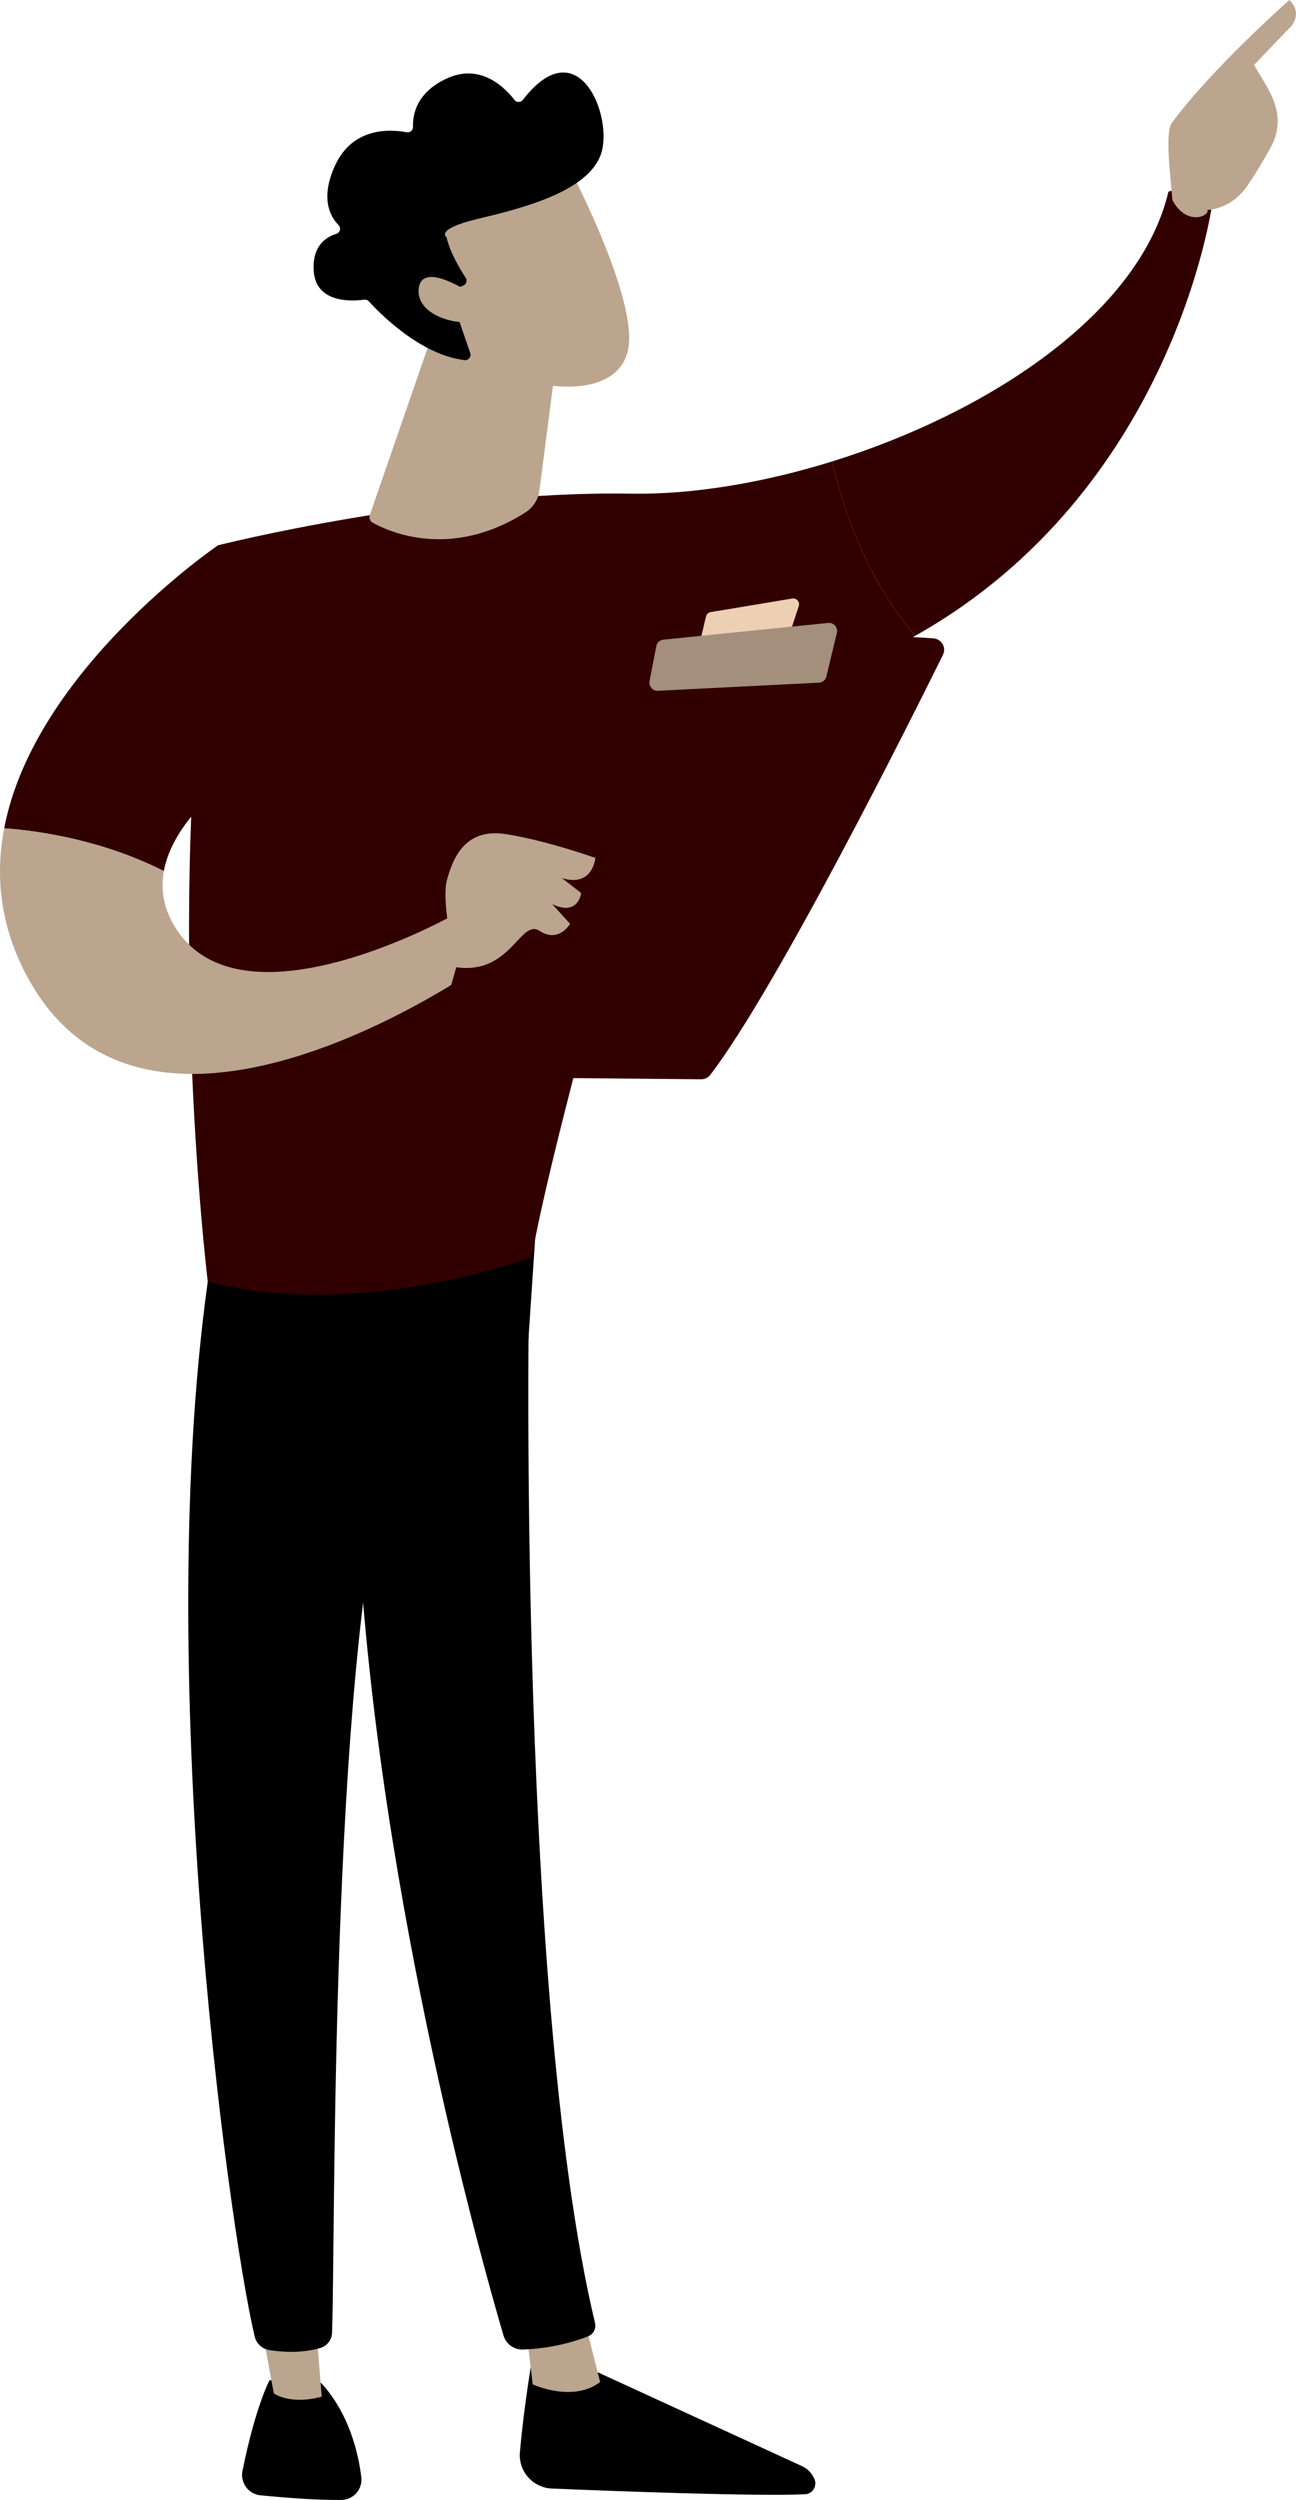 <?xml version="1.0" encoding="UTF-8"?><svg id="Layer_2" xmlns="http://www.w3.org/2000/svg" viewBox="0 0 284.62 548.96"><defs><style>.cls-1{fill:#a38f7c;}.cls-2{fill:#310000;}.cls-3{fill:#edcfb4;}.cls-4{fill:#bca58e;}</style></defs><g id="Illustration"><path d="M117.02,517.02s-1.91,10.79-2.84,21.47c-.37,4.17,2.85,7.8,7.04,7.97,14.22.59,44.64,1.74,55.56,1.26,1.64-.07,2.71-1.75,2.11-3.28h0c-.51-1.28-1.49-2.31-2.74-2.89l-50.25-23.09-8.87-1.43Z"/><path class="cls-4" d="M115.46,510.68l1.53,12.9s8.8,4.1,14.81-.52l-3.65-14.38-12.7,1.99Z"/><path d="M116.61,268.09c-.66,3.37-3.55,168.16,14.06,242,.29,1.2-.32,2.45-1.47,2.92-2.7,1.1-8,2.7-14.35,2.92-1.97.07-3.73-1.21-4.28-3.1-5.04-17.13-29.16-102.98-32.31-184.98-3.52-91.63,0-3.12,0-3.12l2.06-56.64h36.28Z"/><path d="M59.22,522.65s-3.03,5.45-5.97,19.92c-.53,2.61,1.3,5.11,3.95,5.38,4.7.46,11.92,1.06,17.72,1.02,2.67-.02,4.75-2.34,4.43-4.99-.64-5.28-2.64-13.95-8.81-20.7l-11.31-.61Z"/><path class="cls-4" d="M56.55,506.05l3.58,19.51s3.54,2.63,10.53.72l-1.71-21-12.4.76Z"/><path d="M46.89,273.14c-14.41,86.94,3.13,214.89,9.04,239.93.36,1.53,1.6,2.71,3.15,2.97,2.64.44,6.98.79,11.27-.45,1.48-.43,2.51-1.76,2.57-3.3.79-20.25-.63-144.53,12.79-193.65.68-2.49,2.2-4.66,4.3-6.16l26.05-18.52,2-29.94-71.18,9.12Z"/><path class="cls-2" d="M138.69,108.4c-43.17-.71-90.81,11.34-90.81,11.34-12.87,75.09-2.25,161.7-2.25,161.7,33.42,8.77,71.13-5.36,71.13-5.36,5.56-31.39,31.47-119.72,31.47-119.72,21.09-2.62,38.47-8.7,52.78-16.75-10.92-12.65-16.06-28.75-18.3-38.27-15.26,4.74-30.71,7.28-44.03,7.06Z"/><path class="cls-2" d="M266.21,44.81c-4.24-5.12-9.61-2.7-9.61-2.7-6.35,26.84-39.67,48.6-73.89,59.23,2.23,9.52,7.38,25.62,18.3,38.27,56.8-31.94,65.2-94.8,65.2-94.8Z"/><path class="cls-4" d="M265.18,46.11c.44,1.41-4.7,3.56-7.72-2.21-.11-2.77-1.79-14.61-.14-16.87,8.8-12,25.86-27.04,25.86-27.04,2.88,2.85.51,5.64.51,5.64l-8.28,8.62c1.73,3.13,3.84,5.77,4.83,9.55.75,2.87.29,5.93-1.16,8.54-1.45,2.62-3.44,6.02-5.31,8.68-3.55,5.04-8.6,5.08-8.6,5.08Z"/><path class="cls-4" d="M271.8,19.86l-7.54,6.39-2.37,6.37,6.72,7.46s2.26-12.63,3.94-15.37c1.68-2.73.81-4.06-.76-4.86Z"/><path class="cls-2" d="M64.44,161.54l-16.56-41.8S7.55,147.14.92,181.88c7.62.56,21.48,2.54,35.06,9.4,2.98-16.4,28.46-29.73,28.46-29.73Z"/><path class="cls-4" d="M99.68,200.88s-45.28,25.59-60.55,3.74c-3.17-4.54-3.93-9.05-3.15-13.34-13.57-6.85-27.44-8.83-35.06-9.4-2,10.47-.94,21.61,5.21,32.87,26.76,48.95,99.54-2.71,99.54-2.71l-5.99-11.16Z"/><path class="cls-2" d="M94.24,233.25l24.71-86.29c.28-.98,1.12-1.69,2.13-1.81,4.48-.52,17.45-1.99,32.43-3.26,18.04-1.53,38.99-2.76,51.51-1.71,1.78.15,2.86,2.03,2.06,3.63-7.12,14.4-36.41,73-51.07,92.19-.49.64-1.24,1.01-2.04,1l-57.33-.53c-1.67-.02-2.86-1.62-2.4-3.22Z"/><path class="cls-3" d="M156.07,134.41l17.92-2.98c.95-.16,1.74.75,1.43,1.67l-1.77,5.37c-.15.47-.56.81-1.05.87l-17.24,2.3c-.89.12-1.63-.69-1.42-1.57l1.1-4.69c.12-.51.53-.89,1.04-.98Z"/><path class="cls-1" d="M142.65,149.58l1.48-7.69c.15-.77.78-1.35,1.57-1.43l36.18-3.67c1.22-.12,2.19.99,1.91,2.18l-2.3,9.58c-.18.77-.85,1.32-1.64,1.36l-35.36,1.78c-1.15.06-2.05-.98-1.83-2.11Z"/><path class="cls-4" d="M100.21,212.4s-3.44-14.15-2.05-19.18c1.39-5.02,4.08-11.48,13.05-10.04,8.97,1.43,19.54,5.21,19.54,5.21,0,0-.53,6.54-7.35,4.43l4.23,3.27s-.6,5.24-6.36,2.44l3.93,4.34s-2.47,4.3-6.71,1.54c-4.24-2.76-6.27,9.69-18.28,7.99Z"/><path class="cls-4" d="M94.96,73.35l-13.74,39.73c-.23.66.04,1.39.65,1.72,3.74,2.07,17.24,8.05,33.49-2.25,1.69-1.07,2.85-2.83,3.1-4.81l4.45-34.38h-27.96Z"/><path class="cls-4" d="M124.85,36.57s15.08,28.4,13.15,39.87c-1.93,11.47-20.63,10.65-36.95,1.33l-11.41-30.66,35.21-10.54Z"/><path d="M101.76,62.71c.66-.29.91-1.11.51-1.71-1.21-1.85-3.47-5.61-4.2-8.91,0,0-2.71-1.74,6.9-4.04,9.61-2.3,23.95-5.87,26.96-14.06,2.94-7.98-4.78-28.04-17.1-12.06-.47.61-1.39.62-1.85.01-2.02-2.63-7.33-8.08-14.7-4.78-6.9,3.09-7.67,8.15-7.58,10.69.03.75-.64,1.33-1.38,1.19-3.49-.66-11.85-1.24-15.76,7.35-3.22,7.07-1.13,11.07.78,13.03.62.63.35,1.68-.5,1.94-2.29.7-5.25,2.64-4.95,8.01.41,7.42,8.71,6.77,11.07,6.43.39-.06.78.08,1.04.37,2.03,2.24,11.15,11.76,21.03,12.91.86.1,1.52-.75,1.24-1.56l-4.28-12.43c-.2-.58.08-1.21.64-1.46l2.12-.94Z"/><path class="cls-4" d="M103.48,64.47s-10.74-7.37-11.52-1.16c-.78,6.21,9.67,8.99,14.85,6.68l-3.33-5.51Z"/></g></svg>